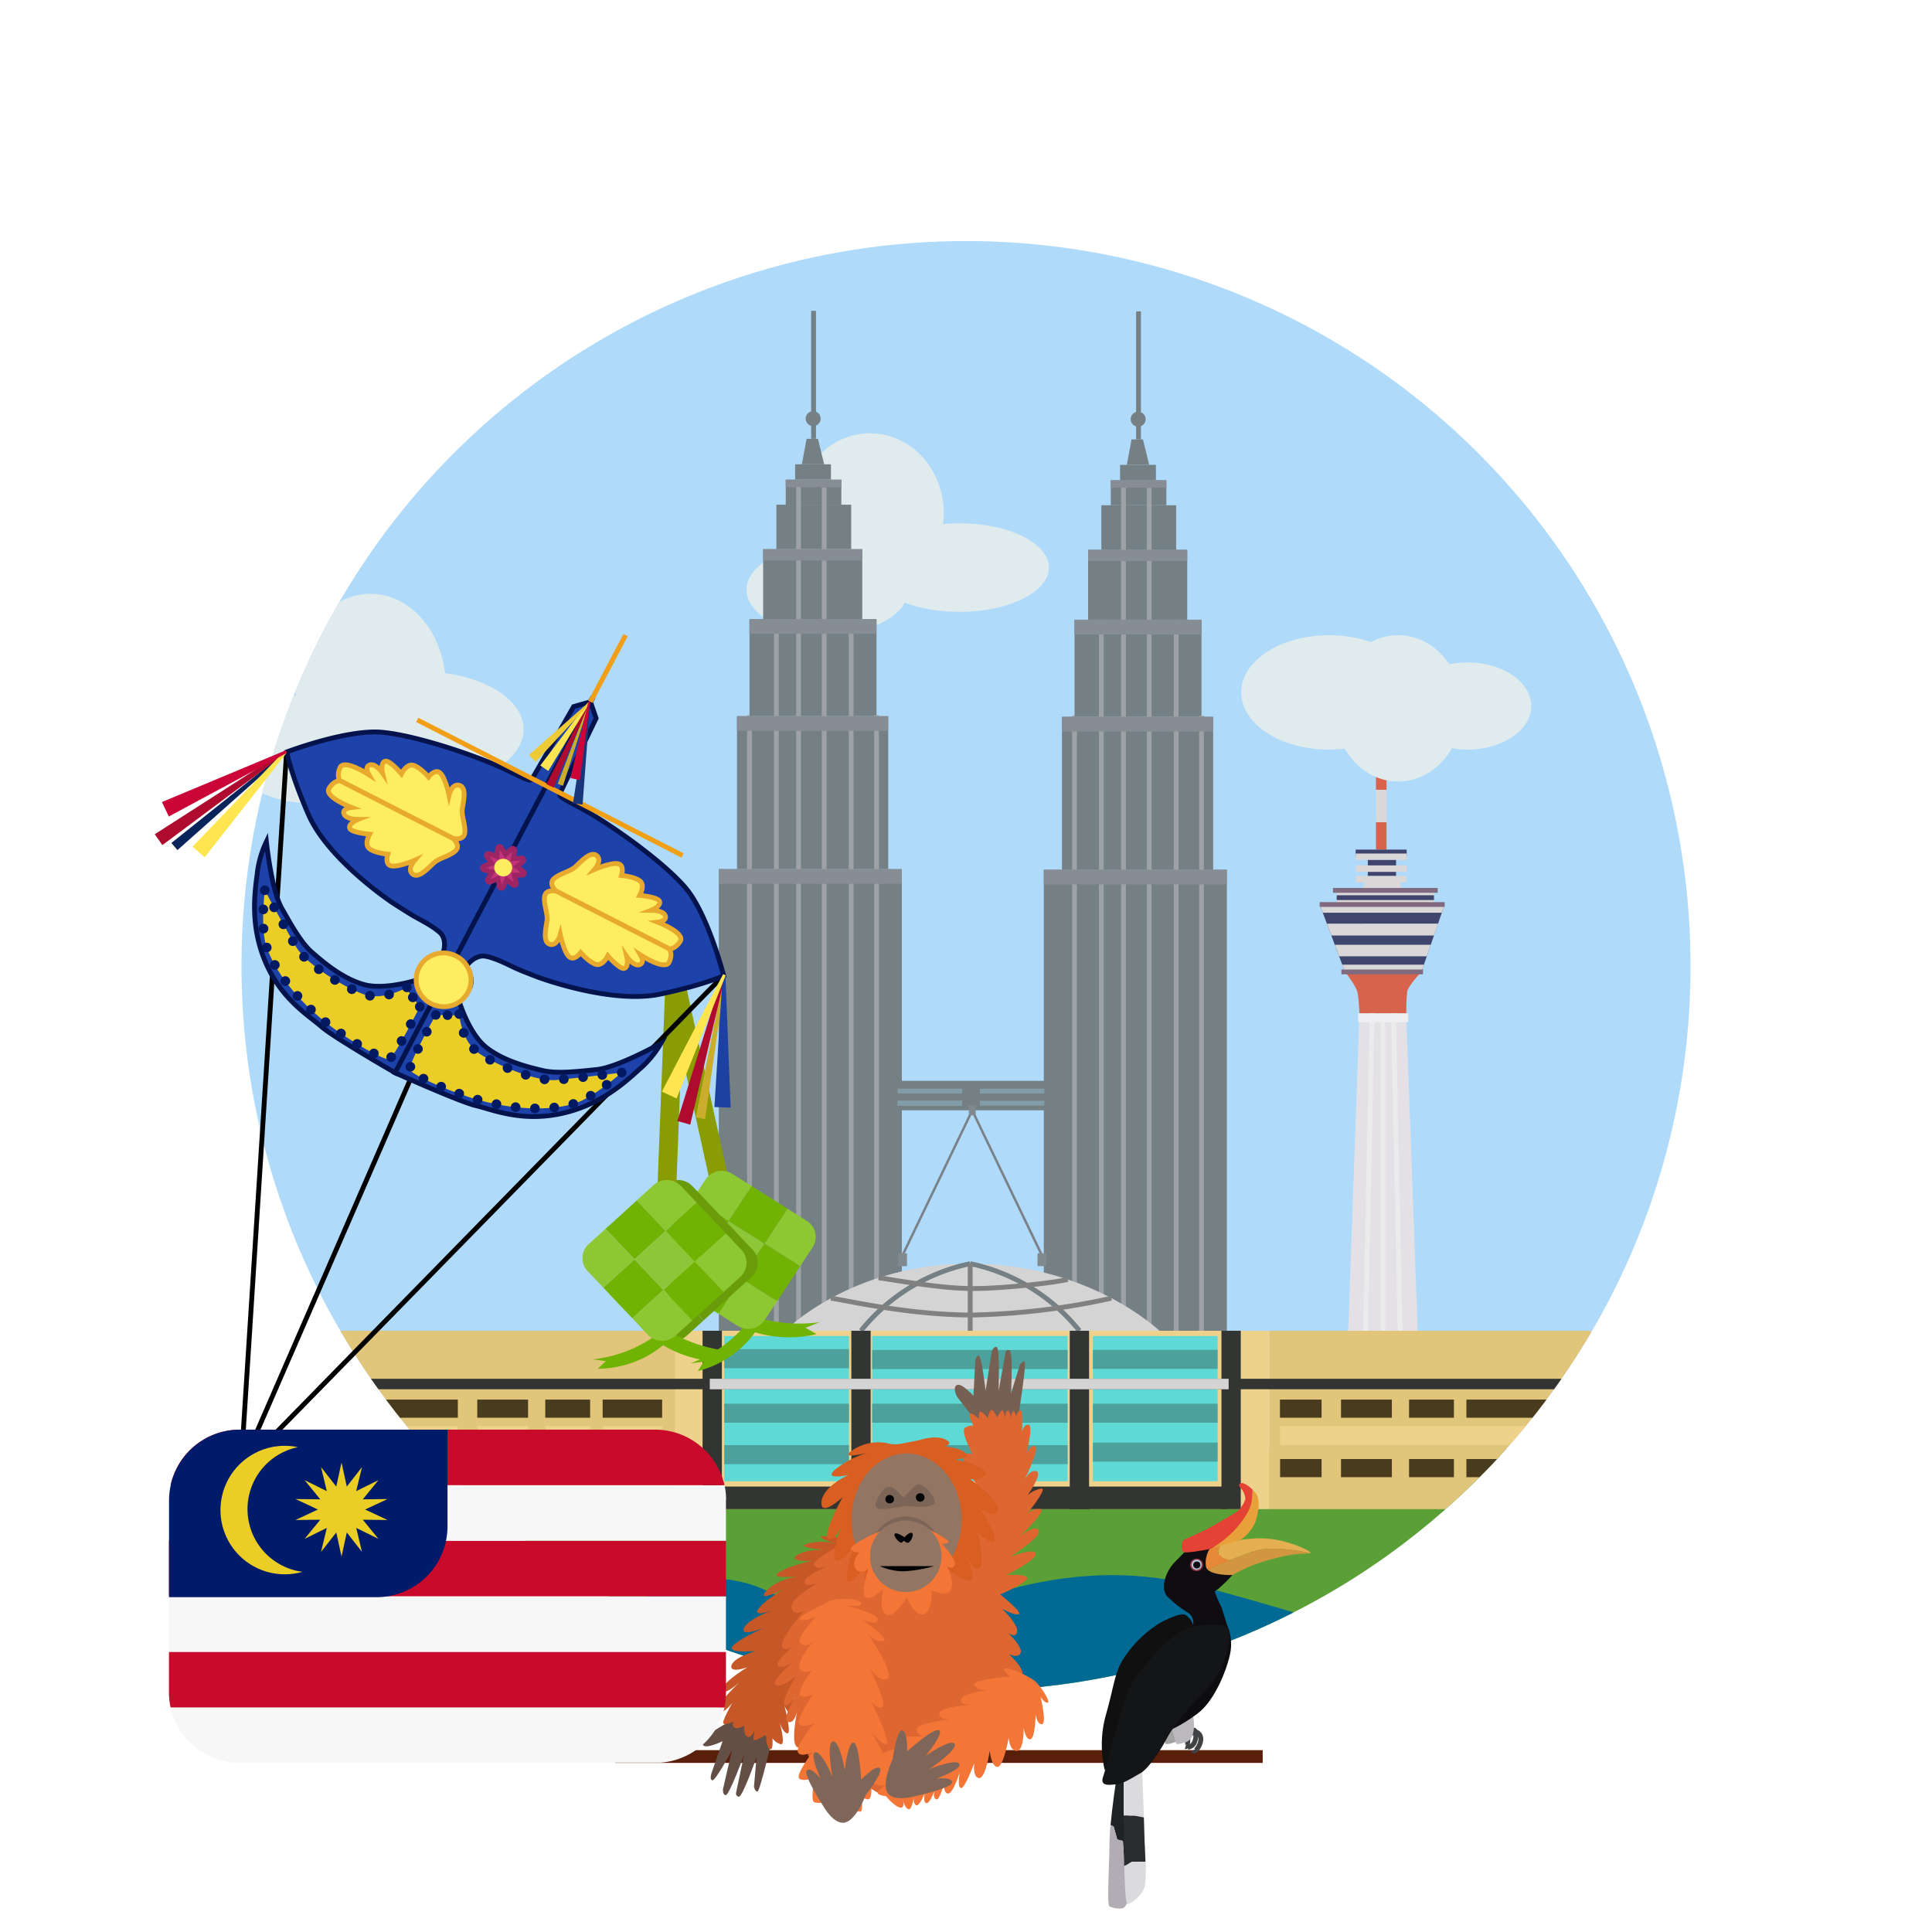 <svg xmlns="http://www.w3.org/2000/svg" xmlns:xlink="http://www.w3.org/1999/xlink" viewBox="0 0 400 400"><defs><style>.cls-1,.cls-10,.cls-11,.cls-13,.cls-17,.cls-18,.cls-20,.cls-21,.cls-26,.cls-27,.cls-38,.cls-43,.cls-53,.cls-54,.cls-55,.cls-56,.cls-57,.cls-58,.cls-59,.cls-62,.cls-8{fill:none;}.cls-2{clip-path:url(#clip-path);}.cls-3{fill:#afdafa;}.cls-4{fill:#5ba037;}.cls-5{fill:#d8634c;}.cls-6{fill:#d9d7d8;}.cls-7{fill:#de7866;}.cls-8{stroke:#de7866;}.cls-10,.cls-11,.cls-13,.cls-17,.cls-18,.cls-20,.cls-21,.cls-26,.cls-27,.cls-38,.cls-41,.cls-42,.cls-43,.cls-44,.cls-53,.cls-54,.cls-55,.cls-56,.cls-57,.cls-58,.cls-59,.cls-62,.cls-8{stroke-miterlimit:10;}.cls-9{fill:#40456d;}.cls-10{stroke:#40456d;}.cls-11{stroke:#806a80;}.cls-12{fill:#e3e1e6;}.cls-13{stroke:#ebebeb;}.cls-14{fill:#efeef0;}.cls-15{fill:#e0ebee;}.cls-16{fill:#748084;}.cls-17{stroke:#9ca2a5;}.cls-18{stroke:#748084;}.cls-19{fill:#868d95;}.cls-20{stroke:#7a8288;stroke-width:0.5px;}.cls-21{stroke:#829da7;}.cls-22{fill:#80898d;}.cls-23{fill:#e1c57a;}.cls-24{fill:#eed28b;}.cls-25{fill:#d4d4d4;}.cls-26{stroke:gray;}.cls-27{stroke:#333532;stroke-width:4px;}.cls-28{fill:#333532;}.cls-29{fill:#5fd9d6;}.cls-30{fill:#4ca19c;}.cls-31{fill:#493c1e;}.cls-32{fill:#006994;}.cls-33{fill:#70b302;}.cls-34{fill:#8a9c04;}.cls-35{fill:#8dc732;}.cls-36{fill:#8dc637;}.cls-37{fill:#699b0a;}.cls-38{stroke:#000;}.cls-39{fill:#cbad2e;}.cls-40{fill:#af0b2f;}.cls-41{fill:#1d42a9;stroke:#04134c;}.cls-42{fill:#c33379;stroke:#9d2564;}.cls-43{stroke:#f09f17;}.cls-44,.cls-45{fill:#ffed60;}.cls-44{stroke:#e7a92e;}.cls-46{fill:#1d41a2;}.cls-47{fill:#ffe550;}.cls-48{fill:#09235b;}.cls-49{fill:#cc0539;}.cls-50{fill:#eeca37;}.cls-51{fill:#18377a;}.cls-52{fill:#ebce25;}.cls-53,.cls-54,.cls-55,.cls-56,.cls-57,.cls-58,.cls-59{stroke:#021a63;stroke-linecap:round;stroke-width:2px;}.cls-54{stroke-dasharray:0 2.45;}.cls-55{stroke-dasharray:0 4.01;}.cls-56{stroke-dasharray:0 4.01;}.cls-57{stroke-dasharray:0 2.42;}.cls-58{stroke-dasharray:0 4;}.cls-59{stroke-dasharray:0 3.98;}.cls-60{fill:#591f0b;}.cls-61{fill:#a3a3a4;}.cls-62{stroke:#414243;}.cls-63{fill:#1f2324;}.cls-64{fill:#b2acb5;}.cls-65{fill:#dbdadc;}.cls-66{fill:#282c2d;}.cls-67{fill:#bcb9be;}.cls-68{fill:#0f0d11;}.cls-69{fill:#e78738;}.cls-70{fill:#e4ae51;}.cls-71{fill:#d29640;}.cls-72{fill:#e7a03a;}.cls-73{fill:#e54236;}.cls-74{fill:#0d0c0f;}.cls-75{fill:#101011;}.cls-76{fill:#141516;}.cls-77{fill:#953648;}.cls-78{fill:#b7c5dd;}.cls-79{fill:#634f45;}.cls-80{fill:#c65726;}.cls-81{fill:#dd6631;}.cls-82{fill:#775f51;}.cls-83{fill:#d85e21;}.cls-84{fill:#927563;}.cls-85{fill:#7c6457;}.cls-86{fill:#f47637;}.cls-87{fill:#010203;}.cls-88{fill:#7f6659;}.cls-89{fill:#f7f7f7;}.cls-90{fill:#c90a2b;}.cls-91{fill:#001b69;}</style><clipPath id="clip-path"><path class="cls-1" d="M350,200a149.25,149.25,0,0,1-22,78.25c-2.09,3.4-4.3,6.72-6.65,9.93-.53.73-1.07,1.46-1.61,2.18l-1.64,2.14c-1,1.27-2,2.52-3.05,3.75l-1.43,1.69-1,1.16c-.82.94-1.66,1.86-2.5,2.78s-1.85,2-2.8,2.93l-1.45,1.47c-.74.74-1.49,1.48-2.25,2.2l-.09.08c-.82.78-1.65,1.56-2.49,2.32q-2.41,2.21-4.92,4.3a149.86,149.86,0,0,1-192.2,0l-.87-.74q-2.15-1.81-4.22-3.71l-2.32-2.17c-.57-.54-1.14-1.09-1.7-1.65s-1.4-1.39-2.09-2.1c-1-1-1.88-1.94-2.8-2.93s-1.68-1.84-2.5-2.78l-1-1.16L85,296.25c-1-1.23-2-2.48-3-3.75l-1.64-2.14c-.54-.72-1.08-1.45-1.61-2.18-2.35-3.21-4.56-6.53-6.65-9.93A149.25,149.25,0,0,1,50,200a151,151,0,0,1,2.53-27.58,148,148,0,0,1,6.63-24.13A150,150,0,0,1,350,200Z"/></clipPath></defs><g id="Layer_1" data-name="Layer 1"><g id="Malaysia"><g class="cls-2"><rect class="cls-3" x="31.59" y="39.96" width="330.63" height="272.88"/><rect class="cls-4" x="72.52" y="299.91" width="247.2" height="62.53"/><path class="cls-5" d="M278.46,201.22s2.36,2.88,2.63,4.41.37,4.24.37,4.24h9.71a38.43,38.43,0,0,1,.18-4.66c.48-1.44,2.94-4,2.94-4Z"/><rect class="cls-5" x="284.88" y="170.23" width="2.19" height="5.67"/><rect class="cls-6" x="284.88" y="163.51" width="2.19" height="6.72"/><rect class="cls-5" x="284.88" y="158.01" width="2.19" height="5.5"/><rect class="cls-6" x="284.88" y="151.67" width="2.19" height="6.33"/><rect class="cls-7" x="284.88" y="145.96" width="2.19" height="5.72"/><rect class="cls-6" x="284.88" y="139.77" width="2.19" height="6.18"/><line class="cls-8" x1="285.97" y1="133.72" x2="285.97" y2="139.77"/><polygon class="cls-9" points="280.67 175.9 291.24 175.9 291.24 177.14 289.04 177.14 289.04 184.34 283.19 184.34 283.19 177.34 280.67 177.34 280.67 175.9"/><rect class="cls-6" x="280.67" y="176.71" width="10.57" height="1.34"/><rect class="cls-6" x="280.68" y="179.17" width="10.57" height="1.34"/><rect class="cls-6" x="280.67" y="181.33" width="10.51" height="1.39"/><polygon class="cls-6" points="282.55 182.72 289.81 182.72 290.35 184.42 281.99 184.42 282.55 182.72"/><rect class="cls-6" x="276.75" y="184.42" width="20.14" height="2.85"/><line class="cls-10" x1="276.75" y1="185.85" x2="296.89" y2="185.85"/><line class="cls-11" x1="275.98" y1="184.34" x2="297.66" y2="184.34"/><polygon class="cls-9" points="273.23 187.27 299.1 187.27 294.29 201.22 278.46 201.22 273.23 187.27"/><polygon class="cls-6" points="299.1 187.27 298.52 188.97 273.87 188.97 273.23 187.27 299.1 187.27"/><polygon class="cls-6" points="274.72 191.23 297.77 191.22 296.89 193.69 275.64 193.69 274.72 191.23"/><polygon class="cls-6" points="276.36 195.6 296.23 195.6 295.41 197.99 277.25 197.99 276.36 195.6"/><polygon class="cls-6" points="277.9 199.72 294.81 199.72 294.29 201.22 278.46 201.22 277.9 199.72"/><line class="cls-11" x1="273.23" y1="187.27" x2="299.1" y2="187.27"/><line class="cls-11" x1="277.72" y1="201.22" x2="294.62" y2="201.22"/><polygon class="cls-12" points="281.42 210.74 277.9 310.81 294.81 310.81 291.16 210.74 281.42 210.74"/><line class="cls-13" x1="284.09" y1="209.79" x2="281.99" y2="310.81"/><line class="cls-13" x1="288.5" y1="209.79" x2="290.6" y2="310.81"/><line class="cls-13" x1="286.29" y1="210.26" x2="286.29" y2="310.81"/><rect class="cls-14" x="281.19" y="209.79" width="10.37" height="1.83"/><ellipse class="cls-15" cx="171.3" cy="122.11" rx="16.75" ry="9.22"/><ellipse class="cls-15" cx="180.1" cy="106.17" rx="15.29" ry="16.46"/><ellipse class="cls-15" cx="198.63" cy="117.51" rx="18.53" ry="9.17"/><rect class="cls-16" x="219.87" y="148.4" width="31.3" height="31.67"/><rect class="cls-16" x="216.11" y="180.06" width="37.9" height="131.98"/><line class="cls-17" x1="222.47" y1="311.83" x2="222.47" y2="148.18"/><rect class="cls-16" x="222.47" y="128.31" width="26.29" height="20.08"/><rect class="cls-16" x="225.28" y="113.83" width="20.52" height="14.48"/><rect class="cls-16" x="228.02" y="104.61" width="15.49" height="9.22"/><rect class="cls-16" x="229.97" y="99.43" width="11.51" height="5.18"/><rect class="cls-16" x="231.9" y="96.25" width="7.42" height="3.18"/><polygon class="cls-16" points="233.3 96.25 234.27 90.98 236.64 90.98 237.93 96.25 233.3 96.25"/><circle class="cls-16" cx="235.64" cy="86.79" r="1.55"/><line class="cls-18" x1="235.72" y1="90.98" x2="235.72" y2="64.47"/><line class="cls-17" x1="248.76" y1="311.83" x2="248.76" y2="148.18"/><line class="cls-17" x1="228.02" y1="311.83" x2="228.02" y2="128.31"/><line class="cls-17" x1="243.51" y1="311.83" x2="243.51" y2="128.31"/><line class="cls-17" x1="232.61" y1="311.83" x2="232.61" y2="100.21"/><line class="cls-17" x1="237.93" y1="311.83" x2="237.93" y2="100.99"/><rect class="cls-19" x="216.11" y="180.06" width="37.9" height="3.04"/><rect class="cls-19" x="219.87" y="148.4" width="31.3" height="3.04"/><rect class="cls-19" x="222.45" y="128.31" width="26.31" height="3.04"/><rect class="cls-19" x="225.28" y="113.83" width="20.52" height="2.34"/><rect class="cls-19" x="229.97" y="99.43" width="11.51" height="1.55"/><line class="cls-20" x1="201.29" y1="229.91" x2="186.86" y2="259.91"/><line class="cls-20" x1="201.29" y1="229.91" x2="215.72" y2="259.91"/><rect class="cls-16" x="152.59" y="148.28" width="31.3" height="31.67"/><rect class="cls-16" x="148.82" y="179.95" width="37.9" height="131.98"/><line class="cls-17" x1="155.18" y1="311.71" x2="155.18" y2="148.06"/><rect class="cls-16" x="155.18" y="128.19" width="26.29" height="20.08"/><rect class="cls-16" x="158" y="113.71" width="20.52" height="14.48"/><rect class="cls-16" x="160.74" y="104.49" width="15.49" height="9.22"/><rect class="cls-16" x="162.68" y="99.32" width="11.51" height="5.18"/><rect class="cls-16" x="164.62" y="96.13" width="7.42" height="3.18"/><polygon class="cls-16" points="166.02 96.13 166.99 90.86 169.35 90.86 170.64 96.13 166.02 96.13"/><circle class="cls-16" cx="168.36" cy="86.67" r="1.55"/><line class="cls-18" x1="168.44" y1="90.86" x2="168.44" y2="64.35"/><line class="cls-17" x1="181.47" y1="311.71" x2="181.47" y2="148.06"/><line class="cls-17" x1="160.74" y1="311.71" x2="160.74" y2="128.19"/><line class="cls-17" x1="176.22" y1="311.71" x2="176.22" y2="128.19"/><line class="cls-17" x1="165.33" y1="311.71" x2="165.33" y2="100.09"/><line class="cls-17" x1="170.64" y1="311.71" x2="170.64" y2="100.87"/><rect class="cls-19" x="148.82" y="179.95" width="37.9" height="3.04"/><rect class="cls-19" x="152.59" y="148.28" width="31.3" height="3.04"/><rect class="cls-19" x="155.16" y="128.19" width="26.31" height="3.04"/><rect class="cls-19" x="158" y="113.71" width="20.52" height="2.34"/><rect class="cls-19" x="162.68" y="99.32" width="11.51" height="1.55"/><rect class="cls-16" x="184.4" y="223.78" width="33.78" height="6.1"/><line class="cls-21" x1="185.85" y1="225.9" x2="199.2" y2="225.9"/><line class="cls-21" x1="185.85" y1="228.4" x2="199.2" y2="228.4"/><line class="cls-21" x1="185.85" y1="228.4" x2="199.2" y2="228.4"/><line class="cls-21" x1="185.85" y1="228.4" x2="199.2" y2="228.4"/><line class="cls-21" x1="202.88" y1="225.9" x2="216.22" y2="225.9"/><line class="cls-21" x1="202.88" y1="228.4" x2="216.22" y2="228.4"/><rect class="cls-22" x="200.59" y="228.89" width="1.41" height="2.03"/><rect class="cls-22" x="214.81" y="259.5" width="1.83" height="2.64"/><rect class="cls-22" x="185.95" y="259.5" width="1.83" height="2.64"/><ellipse class="cls-15" cx="289.48" cy="146.66" rx="13.26" ry="15.15"/><ellipse class="cls-15" cx="275.15" cy="143.35" rx="18.17" ry="11.84"/><ellipse class="cls-15" cx="303.83" cy="146.17" rx="13.2" ry="9.02"/><rect class="cls-23" x="64.02" y="275.52" width="76.01" height="36.93"/><rect class="cls-23" x="262.85" y="275.52" width="66.54" height="36.93"/><rect class="cls-24" x="139.73" y="275.52" width="123.12" height="36.93"/><path class="cls-25" d="M162.53,275.52s13.59-13.89,38.34-13.89,39.18,13.89,39.18,13.89Z"/><path class="cls-18" d="M200.87,261.63a39.28,39.28,0,0,0-22.61,13.89"/><path class="cls-18" d="M200.87,261.63a39.28,39.28,0,0,1,22.61,13.89"/><path class="cls-26" d="M181.89,264.56c2.24.22,12.19,2.22,19.56,2.22,7.05,0,18.06-1.4,19.59-1.89"/><path class="cls-26" d="M172,268.78c2.24.22,15.73,3.48,29.24,3.48a145.72,145.72,0,0,0,28.85-3.48"/><line class="cls-26" x1="200.87" y1="261.63" x2="200.87" y2="275.52"/><line class="cls-27" x1="178.26" y1="275.52" x2="178.26" y2="312.45"/><line class="cls-27" x1="223.48" y1="275.52" x2="223.48" y2="312.45"/><rect class="cls-28" x="147.89" y="307.78" width="106.11" height="4.67"/><line class="cls-27" x1="147.46" y1="275.52" x2="147.46" y2="312.45"/><line class="cls-27" x1="254.89" y1="275.52" x2="254.89" y2="312.45"/><rect class="cls-29" x="149.95" y="276.61" width="25.82" height="30.07"/><rect class="cls-29" x="226.27" y="276.61" width="25.82" height="30.07"/><rect class="cls-29" x="180.58" y="276.61" width="40.46" height="30.07"/><rect class="cls-30" x="149.95" y="290.62" width="25.82" height="3.94"/><rect class="cls-30" x="180.58" y="290.62" width="40.46" height="3.94"/><rect class="cls-30" x="226.27" y="290.62" width="25.82" height="3.94"/><rect class="cls-30" x="149.95" y="299.2" width="25.82" height="3.94"/><rect class="cls-30" x="180.58" y="299.2" width="40.46" height="3.94"/><rect class="cls-30" x="226.27" y="298.68" width="25.82" height="3.94"/><rect class="cls-30" x="149.95" y="279.33" width="25.82" height="3.94"/><rect class="cls-30" x="226.27" y="279.47" width="25.82" height="3.94"/><rect class="cls-30" x="180.58" y="279.5" width="40.46" height="3.94"/><path class="cls-31" d="M137.09,289.77v3.76H78.24v-3.76Z"/><path class="cls-31" d="M326.16,289.77v3.76H265v-3.76Z"/><polyline class="cls-31" points="78.24 302.08 137.09 302.08 137.09 305.83 78.24 305.83 78.24 302.08"/><polygon class="cls-31" points="326.16 302.08 265.03 302.08 265.03 305.83 320.81 305.83 326.16 305.75 326.16 302.08"/><polyline class="cls-24" points="78.24 295.21 137.09 295.21 137.09 299.15 78.24 299.15 78.24 295.21"/><path class="cls-23" d="M303.6,288.1v17.73h-.09c-.82.78-1.65,1.56-2.49,2.32v-20Z"/><rect class="cls-23" x="288.17" y="288.1" width="3.56" height="21.35"/><rect class="cls-23" x="273.62" y="287.72" width="4.02" height="21.95"/><polyline class="cls-24" points="326.16 295.21 265.03 295.21 265.03 299.15 326.16 299.15 326.16 295.21"/><rect class="cls-23" x="122.18" y="287.64" width="2.59" height="22.48"/><rect class="cls-23" x="109.33" y="287.64" width="3.56" height="21.35"/><path class="cls-23" d="M98.81,287.9V308c-1-.05-1.63.8-2.39.06-.58-.53-1.07.5-1.63-.06V287.9Z"/><path class="cls-28" d="M329.39,285.46v2.17H73.49v-2.17Z"/><rect class="cls-25" x="146.95" y="285.46" width="107.43" height="2.18"/><path class="cls-32" d="M124.77,348.9s2.34-21.71,19.54-22.14,15.46,7.09,33.95,8.59,16.35-2.58,31.29-6.45,27.15-3.43,39.21-.42S284.89,339,284.89,339l1.49,15.26L120,355.77Z"/><ellipse class="cls-15" cx="64.35" cy="155.05" rx="17.41" ry="11.25"/><ellipse class="cls-15" cx="76.71" cy="142.02" rx="15.58" ry="19.08"/><ellipse class="cls-15" cx="87.45" cy="151" rx="20.96" ry="11.93"/></g></g></g><g id="Layer_2" data-name="Layer 2"><g id="NEW_MY" data-name="NEW MY"><path class="cls-33" d="M157.3,274.35a20.15,20.15,0,0,1-3.66,4.53,21.35,21.35,0,0,1-9.17,5l1.21-1.93-2.74.31a26.94,26.94,0,0,0,6.68-3.56,26.5,26.5,0,0,0,5.52-5.4Z"/><path class="cls-33" d="M151,273.42a24.11,24.11,0,0,0,6.17,2.65,24.37,24.37,0,0,0,11.9.14l-2.29-1.31,2.91-1.15a31,31,0,0,1-17.14-2.58Z"/><polygon class="cls-34" points="141.97 203.87 138.17 204.67 146.95 244.52 150.75 243.71 141.97 203.87"/><path class="cls-35" d="M168.25,258.24l-2.58,3.92-7.4-4.68,4.77-7.24,4,2.52A3.93,3.93,0,0,1,168.25,258.24Z"/><path class="cls-35" d="M155.64,245.57l-4.77,7.24-7.39-4.67,2.58-3.92a4.09,4.09,0,0,1,5.58-1.18Z"/><polygon class="cls-33" points="150.87 252.81 146.1 260.06 138.71 255.38 143.48 248.14 150.87 252.81"/><polygon class="cls-33" points="165.67 262.16 160.9 269.4 153.5 264.73 158.27 257.48 165.67 262.16"/><path class="cls-35" d="M160.9,269.4l-2.58,3.92a4.09,4.09,0,0,1-5.59,1.18l-4-2.52,4.77-7.25Z"/><polygon class="cls-33" points="153.5 264.73 148.73 271.98 141.34 267.3 146.1 260.06 153.5 264.73"/><path class="cls-35" d="M146.1,260.06l-4.77,7.24-4-2.52a3.91,3.91,0,0,1-1.2-5.47l2.58-3.92Z"/><polygon class="cls-33" points="163.04 250.24 158.27 257.48 150.87 252.81 155.64 245.56 163.04 250.24"/><polygon class="cls-36" points="158.27 257.48 153.5 264.73 146.1 260.06 150.87 252.81 158.27 257.48"/><path class="cls-37" d="M155.62,264.34l-3.49,3.17-6-6.32,6.45-5.86,3.24,3.42A3.91,3.91,0,0,1,155.62,264.34Z"/><path class="cls-37" d="M146.62,249l-6.46,5.86-6-6.32,3.49-3.18a4.11,4.11,0,0,1,5.71.22Z"/><polygon class="cls-37" points="152.13 267.51 145.67 273.38 139.69 267.05 146.15 261.19 152.13 267.51"/><path class="cls-37" d="M145.67,273.38l-3.49,3.17a4.1,4.1,0,0,1-5.71-.22l-3.23-3.42,6.45-5.86Z"/><polygon class="cls-37" points="152.6 255.33 146.15 261.19 140.16 254.87 146.62 249.01 152.6 255.33"/><path class="cls-33" d="M138.6,277.3a20.58,20.58,0,0,1-4.69,3.5,21.64,21.64,0,0,1-10.15,2.58l1.67-1.58-2.73-.36a27.66,27.66,0,0,0,7.37-1.83,27.26,27.26,0,0,0,6.71-3.88Z"/><path class="cls-33" d="M132.72,274.87a23.66,23.66,0,0,0,5.3,4.06,24.22,24.22,0,0,0,11.5,3l-1.89-1.83,3.11-.4a31,31,0,0,1-8.36-2.15,30.57,30.57,0,0,1-7.59-4.52Z"/><polygon class="cls-34" points="141.58 205.29 137.69 205.15 136.12 245.88 140.01 246.03 141.58 205.29"/><path class="cls-35" d="M153.28,264.35l-3.49,3.17-6-6.32,6.46-5.87,3.23,3.42A3.91,3.91,0,0,1,153.28,264.35Z"/><path class="cls-35" d="M144.27,249l-6.45,5.86-6-6.32,3.49-3.17a4.11,4.11,0,0,1,5.71.21Z"/><polygon class="cls-33" points="137.82 254.87 131.37 260.73 125.38 254.41 131.84 248.55 137.82 254.87"/><polygon class="cls-33" points="149.79 267.52 143.33 273.38 137.35 267.06 143.8 261.2 149.79 267.52"/><path class="cls-35" d="M143.33,273.38l-3.49,3.17a4.1,4.1,0,0,1-5.71-.21l-3.23-3.42,6.45-5.86Z"/><polygon class="cls-33" points="137.35 267.06 130.9 272.92 124.91 266.6 131.37 260.73 137.35 267.06"/><path class="cls-35" d="M131.37,260.73l-6.46,5.87-3.23-3.42a3.9,3.9,0,0,1,.21-5.6l3.49-3.17Z"/><polygon class="cls-33" points="150.26 255.33 143.8 261.2 137.82 254.87 144.27 249.01 150.26 255.33"/><polygon class="cls-36" points="143.8 261.2 137.35 267.06 131.37 260.73 137.82 254.87 143.8 261.2"/><line class="cls-38" x1="103.33" y1="181.24" x2="49.88" y2="304.06"/><line class="cls-38" x1="149.89" y1="201.86" x2="49.88" y2="304.06"/><line class="cls-38" x1="59.33" y1="155.74" x2="49.88" y2="304.06"/><polygon class="cls-39" points="149.89 201.87 144.05 231.34 145.98 231.69 150.23 201.93 149.89 201.87"/><polygon class="cls-40" points="149.68 201.75 140.24 232.09 142.91 232.85 150.15 201.88 149.68 201.75"/><path class="cls-41" d="M91.68,197.47a3.13,3.13,0,0,0-.43,0c-.9.13-3,.58-3.76,2.11a9,9,0,0,0-.65,1.53,4.94,4.94,0,0,0-.3,1.72s-6.77,2.24-11.22,1-8.47-4.7-10.69-6.63-4.18-5.41-6.31-9.18-3.17-13.75-3.17-13.75a20.58,20.58,0,0,0-1.92,6.84c-.64,4.6-1.34,11.34,2,18.68s8.84,10.59,11.36,12.8,15.24,9.53,15.24,9.53l40.46-76.83-3.52,1s-8.06,14.1-8.54,14.83-.43.66-5.79-1.91-18.25-7-25.48-7.61-19.58,4.08-19.58,4.08.66,4.1,4.37,12.71C67.83,178.06,81.41,187,81.41,187s2.36,1.52,3.7,2.34S89.18,191.43,91,193,91.68,197.47,91.68,197.47Z"/><path class="cls-41" d="M96.57,200a3.33,3.33,0,0,1,.21.37c.41.79,1.23,2.71.42,4.24a9.65,9.65,0,0,1-.9,1.41,5.05,5.05,0,0,1-1.25,1.23s2,6.74,5.64,9.61,8.77,4.1,11.66,4.78,6.9.25,11.25-.21S136.84,216,136.84,216a20.79,20.79,0,0,1-4.57,5.48c-3.46,3.17-8.64,7.62-16.63,9.19s-13.88-1-17.16-1.77-16.7-6.79-16.7-6.79l40.46-76.83,1.18,3.43s-7.06,14.61-7.39,15.42-.3.73,4.91,3.56,16.35,10.64,21,16.13S149.83,202,149.83,202s-3.77,1.83-13.06,3.81c-10.36,2.2-25.61-3.58-25.61-3.58s-2.62-1-4.07-1.63S103,198.5,100.66,198,96.57,200,96.57,200Z"/><path class="cls-42" d="M106.57,176.11l-.28,1.66,1.71-.13a.41.41,0,0,1,.31.71l-1.3,1.09,1.4,1a.41.41,0,0,1-.23.74h-1.72l.44,1.62a.41.41,0,0,1-.66.42l-1.33-1.08-.72,1.52a.41.41,0,0,1-.78-.1l-.32-1.66-1.56.7A.41.41,0,0,1,101,182l.84-1.46-1.66-.45a.4.4,0,0,1,0-.77l1.6-.58-1-1.39a.41.41,0,0,1,.48-.61l1.62.57.15-1.67a.41.41,0,0,1,.76-.17l.88,1.45,1.22-1.18A.41.41,0,0,1,106.57,176.11Z"/><line class="cls-43" x1="129.52" y1="131.49" x2="122.24" y2="145.32"/><line class="cls-43" x1="141.32" y1="177.12" x2="86.39" y2="149.05"/><path class="cls-44" d="M115.12,184.48s-1.65-1.47-.42-2.57,3.34-1.45,4.44-2.46,3.1-3.3,4.37-2.34-.39,2.88-.39,2.88,3.34-1.45,4.81-1.17.74,2.43.74,2.43,2.84.26,3.88,1.19-.1,2.94-.1,2.94,4,.33,4.14,1.33-1.72,1.73-1.72,1.73,2.44,0,2.87,1.14-1.52,1.35-1.52,1.35,5.69,2.2,4.62,3.94-2.29,1.59-2.29,1.59Z"/><path class="cls-44" d="M115.12,184.48s-2.17-.47-2.38,1.15.72,3.52.51,5-.94,4.4.58,4.87,2.17-2,2.17-2,.72,3.52,1.8,4.55,2.43-.81,2.43-.81,1.86,2.13,3.23,2.44,2.39-1.77,2.39-1.77,2.58,3,3.48,2.56.45-2.38.45-2.38,1.38,2,2.6,1.65.25-2,.25-2,5.1,3.32,5.92,1.45,0-2.75,0-2.75Z"/><path class="cls-44" d="M93.85,173.62s2.16.47,2.37-1.15-.72-3.52-.51-5,1-4.4-.58-4.87-2.17,2-2.17,2-.72-3.52-1.8-4.54-2.43.8-2.43.8-1.86-2.13-3.23-2.44-2.39,1.78-2.39,1.78-2.58-3.06-3.48-2.57-.45,2.38-.45,2.38-1.38-2-2.6-1.65-.24,2-.24,2-5.11-3.32-5.93-1.45,0,2.75,0,2.75Z"/><path class="cls-44" d="M93.85,173.62s1.64,1.47.41,2.57-3.34,1.45-4.44,2.46-3.1,3.3-4.37,2.34.39-2.88.39-2.88-3.34,1.45-4.81,1.17-.74-2.42-.74-2.42-2.84-.27-3.88-1.2.1-2.94.1-2.94-4-.33-4.14-1.33,1.72-1.73,1.72-1.73-2.43,0-2.87-1.14,1.52-1.35,1.52-1.35-5.69-2.2-4.62-3.94,2.29-1.59,2.29-1.59Z"/><ellipse class="cls-45" cx="104.18" cy="179.63" rx="1.82" ry="1.86" transform="translate(-89.44 254.66) rotate(-81.07)"/><ellipse class="cls-44" cx="91.84" cy="202.85" rx="5.56" ry="5.68" transform="translate(-122.81 262.1) rotate(-81.07)"/><polygon class="cls-46" points="149.61 201.89 147.91 229.2 151.27 229.33 150.2 201.91 149.61 201.89"/><polygon class="cls-47" points="149.72 201.68 137.04 226 140.08 227.43 150.25 201.94 149.72 201.68"/><polygon class="cls-48" points="59.17 155.6 35.48 174.53 36.74 176 59.4 155.86 59.17 155.6"/><polygon class="cls-40" points="59.08 155.38 32.04 172.72 33.62 174.97 59.36 155.78 59.08 155.38"/><polygon class="cls-47" points="58.94 155.44 39.85 175.3 42.37 177.5 59.38 155.82 58.94 155.44"/><polygon class="cls-49" points="59.15 155.35 33.53 166.05 34.95 169.05 59.41 155.88 59.15 155.35"/><polygon class="cls-39" points="121.84 145.54 115.46 162.3 116.56 162.69 122.03 145.61 121.84 145.54"/><polygon class="cls-40" points="121.72 145.45 113.14 162.37 114.64 163.07 121.99 145.58 121.72 145.45"/><polygon class="cls-47" points="121.75 145.42 111.86 158.49 113.51 159.62 122.04 145.62 121.75 145.42"/><polygon class="cls-50" points="121.86 145.42 109.52 156.31 110.91 157.73 122.1 145.67 121.86 145.42"/><polygon class="cls-51" points="121.84 145.54 118.63 166.32 120.62 166.58 122.19 145.59 121.84 145.54"/><polygon class="cls-49" points="121.83 145.22 118.1 161.1 120.07 161.5 122.18 145.29 121.83 145.22"/><path class="cls-52" d="M90.22,210.12l2.92.06a3.92,3.92,0,0,0,1.94-.23s.39,5.61,4,8.07,12,6,16.14,5.58c7.94-.79,13.49-1.54,13.49-1.54s-6.13,5.47-10.12,6.53c-6.55,1.74-14.06.67-19.63-.89s-13.73-5.14-14.09-6.24S90.22,210.12,90.22,210.12Z"/><line class="cls-53" x1="90.22" y1="210.12" x2="90.22" y2="210.12"/><path class="cls-54" d="M92.66,210.17h1.23"/><line class="cls-53" x1="95.08" y1="209.95" x2="95.08" y2="209.95"/><path class="cls-55" d="M96,213.84A8.8,8.8,0,0,0,99.09,218c3.61,2.46,12,6,16.14,5.58,5.1-.51,9.21-1,11.5-1.28"/><line class="cls-53" x1="128.72" y1="222.06" x2="128.72" y2="222.06"/><path class="cls-56" d="M125.61,224.59c-2.1,1.58-4.86,3.43-7,4-6.55,1.74-14.06.67-19.63-.89s-13.73-5.14-14.09-6.24c-.26-.82,2.77-6.61,4.38-9.58"/><path class="cls-52" d="M86.91,208.43s-.84-1.14-1.73-2.31a4,4,0,0,1-.93-1.7s-4.88,2.91-9,1.42-11.92-6.26-13.93-9.78c-3.92-6.85-6.49-11.75-6.49-11.75s-1,8.08.41,11.9c2.33,6.29,7.54,11.71,12,15.3s12.18,8.09,13.3,7.75S86.91,208.43,86.91,208.43Z"/><line class="cls-53" x1="86.91" y1="208.43" x2="86.91" y2="208.43"/><path class="cls-57" d="M85.47,206.49l-.29-.37c-.17-.23-.31-.43-.43-.61"/><line class="cls-53" x1="84.25" y1="204.42" x2="84.25" y2="204.42"/><path class="cls-58" d="M80.55,205.9a9.13,9.13,0,0,1-5.3-.06c-4.13-1.5-11.92-6.26-13.93-9.78-2.51-4.39-4.47-8-5.55-10"/><line class="cls-53" x1="54.83" y1="184.31" x2="54.83" y2="184.31"/><path class="cls-59" d="M54.52,188.28c-.11,2.6,0,5.88.72,7.93,2.33,6.29,7.54,11.71,12,15.3s12.18,8.09,13.3,7.75c.83-.26,3.89-6,5.43-9"/><rect class="cls-60" x="127.32" y="362.35" width="134.11" height="2.64"/><path class="cls-61" d="M244.78,355.08s1,4.73-1.4,5.58-2.13.18-2.13.18L240,356.62Z"/><path class="cls-62" d="M243.88,359.57s.91-1.55,1.56-1.23.68,3.47,0,3.29"/><path class="cls-62" d="M245.94,358.58s1-.47,1.3-.37.54,1.13.16,2.23a1.69,1.69,0,0,1-1.46,1.3"/><path class="cls-62" d="M246.69,359.12s.5-.82,1.18-.43,1,1.23.54,2.4-1.2,1.71-1.41,1.28"/><path class="cls-63" d="M233.71,366.54v21.17l-.86-1.35-.37-5.2-1.17-.29-.74-2.68-.64-.34c.38-4.12,1.1-8.91,1.1-8.91Z"/><path class="cls-64" d="M233.71,387.71v5.21s-.44,1.83-1.22,2.16a4.64,4.64,0,0,1-2.79-.4c-.58-.23,0-8.88,0-12.87,0-1.06.09-2.47.23-4l.64.34.74,2.68,1.17.29.37,5.2Z"/><path class="cls-65" d="M236.83,376.28l-1.91-.35h-2.28c0-5.05,0-9.17,0-9.17l3.84-.57Z"/><path class="cls-66" d="M237.16,385.45h-2.75l-1.66.89c-.07-3.26-.1-7-.11-10.41h2.28l1.91.35.15,5.12S237.1,383.32,237.16,385.45Z"/><path class="cls-65" d="M237,390.68a6.55,6.55,0,0,1-3.55,3.59c-.37.1-.57-3.4-.68-7.93l1.66-.89h2.75A27.19,27.19,0,0,1,237,390.68Z"/><path class="cls-67" d="M247,355.08s1,4.73-1.41,5.58-2.13.18-2.13.18l-1.24-4.22Z"/><path class="cls-68" d="M255.17,326.09a36.43,36.43,0,0,1-2.95,2.88c-2.86,2.16-7.05,4.11-10.21,1.84-1.95-1.39-.88-5.22,1.16-7.33l2.05-2.12,5.84-2Z"/><path class="cls-69" d="M254.7,323c-1.71.71-3.39,1.45-4.65,2a1.27,1.27,0,0,1-.39-.81,5.47,5.47,0,0,1,.73-3.43,15.81,15.81,0,0,1,2.32-1c-.4.9-.66,1.73-.4,2A4.27,4.27,0,0,0,254.7,323Z"/><path class="cls-70" d="M271.32,321.56s-7.24-1.66-11.35-.51A55.3,55.3,0,0,0,254.7,323h0a4.27,4.27,0,0,1-2.39-1.15c-.26-.31,0-1.14.4-2a24.72,24.72,0,0,1,5.48-1.19,20.55,20.55,0,0,1,9.37,1C269.2,320.14,271.61,321.32,271.32,321.56Z"/><path class="cls-71" d="M271.32,321.56c-.3.24-2.58-.28-8.05,1.27a32.09,32.09,0,0,0-8.1,3.26s-3.84.15-5.12-1.11a88.89,88.89,0,0,1,9.92-3.93C264.08,319.9,271.32,321.56,271.32,321.56Z"/><path class="cls-72" d="M259.87,315.2a8.74,8.74,0,0,1-2.91,3.54l-6.14,1.86a20.29,20.29,0,0,0,4.93-4.77c1.13-1.88,3.38-4.25,3.51-6.08,0-.53.05-1,.05-1.36a6,6,0,0,1,.77.9C261,310.7,260.54,313.22,259.87,315.2Z"/><path class="cls-73" d="M259.31,308.39c0,.38,0,.83-.05,1.36-.13,1.83-.42,3.12-3,6.32a21.51,21.51,0,0,1-5.48,4.53l-.43.14s-4.45.86-5.17.62-.51-1.24-.45-1.84a.92.92,0,0,1,.54-.78s3.5-1.59,4.49-2.08,3.52-2,5.49-3.15a5.29,5.29,0,0,0,2.5-2.9c.23-.43-.1-1.39-.47-2s-1.07-1-.57-1.43S258.34,307.46,259.31,308.39Z"/><path class="cls-68" d="M254.06,336.47l-7.06.07a2.46,2.46,0,0,0-1.27-2.79,19.64,19.64,0,0,1-4.29-3.53l10.05-.72a24,24,0,0,0,1.43,3.31l1.14,3.66"/><path class="cls-74" d="M254.06,336.47a9.8,9.8,0,0,1,.54,6.31c-.85,3.65-3.33,9.41-6.47,11.84s-7.38,4.74-9.8,4.48-8.83-.44-8.17-4.67.33-8.9,3.27-12,3.66-4.1,7-5.25S254.06,336.47,254.06,336.47Z"/><path class="cls-75" d="M240,336.1s4.24-2.4,5.45-1.75a3.78,3.78,0,0,1,1.59,2.19l-18.3,30a23,23,0,0,1,.31-11.8c1.87-6.69,1.63-8.74,4.42-12.58A24.49,24.49,0,0,1,240,336.1Z"/><path class="cls-76" d="M237.85,343.89s3.93-4.56,6.23-5.8a12,12,0,0,1,6.65-1.69c2.6.05,3.64,0,3.88,1.71s-1.34,8.15-4.18,10.94-7.44,8.18-8.71,10.61-3.87,6.46-5.51,7.4-3.81,2.32-5.08,2.37-3.51.6-2.72-1.65,4.05-15.89,5.81-18.91A28.61,28.61,0,0,1,237.85,343.89Z"/><ellipse class="cls-77" cx="247.74" cy="323.99" rx="1.34" ry="1.31"/><circle class="cls-78" cx="247.75" cy="323.96" r="1.05"/><ellipse class="cls-68" cx="247.79" cy="324.01" rx="0.74" ry="0.73"/><path class="cls-79" d="M151.38,356.18l-4.79,2.88s-1.64,1.23-1.07,2.2,4.08-.76,4.08-.76l-2.32,6.7s-.42,1.2.2,1.4,4.06-6.23,4.06-6.23l-1.84,8s-.18,1.17.54,1.3,3.83-8.42,3.83-8.42L152.43,371s-.27.8.51,1,3.7-8.25,3.7-8.25l-.54,6.18s.2,1,.72,1,3.09-11.12,3.09-11.12Z"/><path class="cls-80" d="M165.46,348s2.35,6,.44,4.44a5.13,5.13,0,0,1-2.06-3.06s1.76,5.75.46,5.67-1.91-2-1.91-2,1.6,6.05.61,5.82-1.6-2.31-1.6-2.31,1.37,4.85.23,4.55a3,3,0,0,1-1.72-1.26s.27,2.46-.49,2.31-.84-3-.84-3-2.67,1.8-2.59.82.23-1.94.23-1.94-.46,1.79-1.38,1.57-.76-2.32-.76-2.32-1.52.9-2.13.3a.8.8,0,0,1,.07-1.19s-2.21,1-2.29.3,1.91-4.19,1.91-4.19-2.13,2.84-2.9,1.65,4.88-6.35,4.88-6.35-3.66,3.51-4,2.09,5.11-4.71,5.11-4.71-3.74,1.35-3.28-.37,5-3,5-3-6.41.6-4.66-1.12,6.56-3.74,6.56-3.74-5.11,2.1-4.34.15,6.17-3.81,6.17-3.81-4.5,1.72-3.2-.15,5.49-4.25,5.49-4.25-6,3.06-3.89.59,6.48-3.13,6.48-3.13-6.1.67-3.73-.83,6.86-2.39,6.86-2.39-5.26.3-3.2-1.12,5.94-1.12,5.94-1.12-6.78-.52-3.58-1.34a10.35,10.35,0,0,1,5.64.07s-4.34-1.42-2.67-1.57a23.82,23.82,0,0,1,5,.53l4,2.91L165.46,348"/><path class="cls-81" d="M175.35,319.22s-7.4,3.68-6.86,4.84,3.21.1,3.21.1-4.93,1.89-5.14,3.26,2.57.42,2.57.42-5.68,3.15-5.25,5,2.46.74,2.46.74-5.25,6.19-4.39,7.45,3-.94,3-.94-4.93,4.09-3.76,4.83,3.44-1.26,3.44-1.26-5.15,4.31-4.08,5.15,4.12-1.66,4.12-1.66l16.9-21.77Z"/><path class="cls-82" d="M201.58,293.65l-3.38-4.41s-1.06-1.74-.16-2.44,3.5,2.19,3.5,2.19l.37-7.07s.06-1.26.71-1.23,1.43,7.26,1.43,7.26l1.29-8.08s.27-1.14,1-1,.39,9.21.39,9.21l1.42-7.86s0-.84.83-.69.33,9,.33,9l1.83-5.93s.54-.82,1-.69-1.31,11.46-1.31,11.46Z"/><path class="cls-81" d="M210.11,347.12a4.45,4.45,0,0,1-.75-.46s3,2.87,2.72,3.62-2.79,0-2.79,0l1.82,1.44-1.19,3.07-25,15.38s-1.26,1.5-1.95,1.5-3.77-2.12-3.77-2.12l-10-7.72s.21,2.6-1.12,2.39-1.39-5.12-1.39-5.12.07,3.14-1.54,2.66-.07-7.65-.07-7.65-.56,2.94-1.95,2.39,1.67-5.4,1.67-5.4-1.67,2.67-2.37,1.85,2.25-5.76,2.25-5.76l7-22,30.62-17.7s-3.49-4.92-2.79-6a1.35,1.35,0,0,1,1.88-.34s-2.72-5-1.53-5.6,1.67-.35,1.67-.35-1.12-2.46-.7-2.59,1.89,1.16,1.89,1.16-.28-1.91.48-1.44a5.21,5.21,0,0,1,1.33,1.3s.28-1.71.77-1.71,1.11,1.51,1.11,1.51.84-1.44,1.12-1.44.56,1.51.56,1.51.14-1.44.55-1.44.7,1.5.7,1.5.07-1.43.49-1.36.49,1.16.49,1.16.49-1.44,1-1.37.27,4.44.27,4.44.42-1.7,1.4-1.43-.49,6-.49,6,1.12-2.18,1.88-1.5-2.23,6.83-2.23,6.83,1.12-2.18,2.44-1.71-1.81,4.92-1.81,4.92a5.75,5.75,0,0,1,2.86-1.36c1.39-.07-3.35,5.67-3.35,5.67a3.37,3.37,0,0,1,2.93-1.44c2,.07-4.18,5.74-4.18,5.74s3.07-2.59,4-1.36-5.86,5.53-5.86,5.53,5.09-2,5.23-.61-6.06,4.37-6.06,4.37,4.32-.27,4.32.68-5.58,3.35-5.58,3.35,4.88,3.9,3.77,4.1-3.42-1.16-3.42-1.16,3.42,3.21,3.14,4.78-2,.14-2,.14,3.21,2.94,2.73,4.24-2.52.2-2.52.2,3.28,2.87,2.86,4.31c-.24.83-1,.67-1.55.39"/><path class="cls-83" d="M190.33,298.16s3.24-1.09,5.29-.18,0,1.5,0,1.5,3.18.22,4.33,1.39-2.22,1.28-2.22,1.28,5.38,1.11,6.21,2.57-3.07,1.57-3.07,1.57,5.64,3.72,5.66,6.22-3.86-.36-3.86-.36,3.1,4.36,3.27,6.43-3.64-1.38-3.64-1.38,1.77,6,.54,7.4-3.31-4-3.31-4,2.77,6.3,1.49,6.64-4.86-2.42-4.86-2.42l-10.24-.14s-5.57,8.14-6.43,4.82a11.16,11.16,0,0,1,0-5.84s-4.26,6.3-4.18,2.89a18.31,18.31,0,0,1,1.94-7S174,324,173,323s1.12-7,1.12-7-1.27,3.26-2.62,2.55,2.92-8.55,2.92-8.55-4.56,4.26-4.34,1,5.62-5.64,5.62-5.64-5.47,1.24-2.78-1.11a19.52,19.52,0,0,1,6.53-3.42s-6.23,1.52-2.79-.68a9.57,9.57,0,0,1,6.84-1.39,6.46,6.46,0,0,0,2.58.22C187.19,298.82,190.33,298.16,190.33,298.16Z"/><ellipse class="cls-84" cx="187.7" cy="314.59" rx="11.4" ry="13.67"/><ellipse class="cls-85" cx="187.53" cy="321.79" rx="7.4" ry="7.83"/><path class="cls-86" d="M192.5,316.72s3.63,1.85,3.86,2.41-1.35.45-1.35.45,3.07,3.3,2.67,4.42-1.66.25-1.66.25,1.6,2.77.91,4.7-4,.3-4,.3.06,5-1.95,5-3.23-3.59-3.23-3.59-2.56,4.44-4.28,3.59-.58-5.3-.58-5.3-2.35,2.44-3.61,1.76.52-5.93.52-5.93-1.63,1.46-2.64,0,.75-3.38.75-3.38a1.83,1.83,0,0,1-1.65-.58c-.74-.79,4.71-3.25,4.71-3.25l2.05-.85h9.44"/><path class="cls-85" d="M181.38,311s1.16-3.11,2.58-3.19,2.72,2.14,3.12,2.14,2.07-2.64,3.29-2.64,4.1,3.53,2.77,4.26-5.61.21-5.61.21-5.5,1.08-6,.47A1.12,1.12,0,0,1,181.38,311Z"/><ellipse class="cls-84" cx="187.53" cy="322.21" rx="7.4" ry="7.41"/><ellipse class="cls-87" cx="190.52" cy="310.03" rx="0.9" ry="0.88"/><ellipse class="cls-87" cx="184.2" cy="310.39" rx="0.9" ry="0.88"/><path class="cls-87" d="M187.26,318.27s1.08-1.23,1.57-.86-.35,2-.87,2-.67-.38-.84-.38-.32.38-.53.38c-.42,0-1.75-1.44-1.33-1.85S187.26,318.27,187.26,318.27Z"/><path class="cls-87" d="M182.19,324.25a11.65,11.65,0,0,0,5.06,1.06,27.77,27.77,0,0,0,6.14-1.06Z"/><path class="cls-86" d="M209.07,347.11s-8.06.62-7.34,1.82,3,1,3,1-5.29.52-5.75,1.87,2.31,1.17,2.31,1.17-6.5.28-6.79,1.7,2.24,1.33,2.24,1.33-6.95.7-6.93,2,1.46,1.62,1.46,1.62-4.41-.56-5.12.65,1.84,1.2,1.84,1.2-5.25,1.06-5.36,1.77,1.07,1.64,1.07,1.64-3.87.41-2.84,1.51,1.5,1,1.5,1-1.51,1-1.38,1.73,2.35.52,2.35.52-1.65,1-1.61,1.55,1.7.69,1.7.69,1.88,2.27,3,2.37.42-1.89.42-1.89.41,1.93,1.22,2.21,1.18-2.84,1.18-2.84-.34,1.54.38,2,1.85-2.48,1.85-2.48-.42,1.85.28,2.07,1.69-2.47,1.69-2.47-.35,1.37.39,1.69,1.65-3.45,1.65-3.45-.26,2.11.78,2.24,2.44-4.38,2.44-4.38-.57,3.11.26,3.25,2.74-5.17,2.74-5.17-.38,3,1,3.1,2.21-5.68,2.21-5.68.3,3.29,1.58,3.37,2.36-6.09,2.36-6.09.09,2.75,1.64,2.78,1.45-4.81,1.45-4.81.35,2.5,1.37,2.4,1.12-5.13,1.12-5.13.29,2.17,1.31,2-.29-5.61-.29-5.61.88,1.32,1.49,1.15-1.56-3.64-2.8-4.57-4.72-2.58-5.85-2.5S209.07,347.11,209.07,347.11Z"/><path class="cls-88" d="M184.81,364.23s.87-6.24,2-6,1,4.36,1,4.36,5.59-5,6.63-4.36-2.79,5.3-2.79,5.3,5.24-3.67,6-2.48-5.23,5.22-5.23,5.22,5.5-2.22,6.19-1.11-4.71,3.08-4.71,3.08,3.14-.43,3.23.77-7.86,2.91-7.86,2.91-4.45,1.28-5.58-.86S184.81,364.23,184.81,364.23Z"/><path class="cls-86" d="M168.93,334.77s-4.19,4.4-3.27,5.44,2.51-.15,2.51-.15-3.58,4.4-2.51,5.6,2.51,0,2.51,0-3.35,4.7-2.51,5.37,2.66-.23,2.66-.23-3.73,5.45-2.82,6.19,3-.15,3-.15-4,4.85-3.27,6,3.12-.22,3.12-.22-3.88,5-2.82,5.66,3.12-.3,3.12-.3-.91,4.78-.07,5.15,3.5-.15,3.5-.15,5.48,2.24,6.09,2.09.15-3.66.15-3.66a1.49,1.49,0,0,0,1.37,1.12c1.14.08.61-4.55.61-4.55s.38,1.27,1.22,1.42-.61-4.17-.61-4.17,2.21,1.41,2.82.74-3.28-7.31-3.28-7.31,2.21,2.76,3.12,2.39-3.27-8.95-3.27-8.95,1.14,1.79,2.36,1.34-2.66-8.2-2.66-8.2,2.05,3.28,3.73,2.31-4-9.26-4-9.26,1.59,1.88,3.11,1.43-4.56-4.55-4.56-4.55,3.12,1.57,3.42.23-6.47-3-6.47-3,3.73.45,3-.59-5.71-.9-6.7-.23-6.39,3-5.94,3.66S168.93,334.77,168.93,334.77Z"/><path class="cls-88" d="M179.22,371.67s3.89-5,2.9-5.62-3.83,2.42-3.83,2.42-.37-7.38-1.54-7.68-1.85,5.68-1.85,5.68-1.05-6.23-2.47-5.92-.06,7.31-.06,7.31-2.29-5.38-3.58-5.08,1.11,5.45,1.11,5.45-1.92-2.48-2.84-1.7,3.45,7.5,3.45,7.5,2.23,4,4.57,3.27S179.22,371.67,179.22,371.67Z"/><g id="Malaysia_Flag" data-name="Malaysia Flag"><path class="cls-89" d="M150,353.48a15,15,0,0,1-.83,2.59,15.64,15.64,0,0,1-1,1.95,14.69,14.69,0,0,1-9.86,6.72,12.76,12.76,0,0,1-1.66.2c-.31,0-.64,0-1,0h-86c-.32,0-.64,0-1,0s-.67-.05-1-.09a14.68,14.68,0,0,1-7.31-3.18,14.59,14.59,0,0,1-4.1-5.35,14.09,14.09,0,0,1-.93-2.84Z"/><path class="cls-90" d="M150.3,342v8.39a2.18,2.18,0,0,1,0,.25,14.16,14.16,0,0,1-.32,2.86H35.32a13.92,13.92,0,0,1-.34-3.11V342Z"/><rect class="cls-89" x="34.98" y="330.48" width="115.32" height="11.5"/><rect class="cls-90" x="34.98" y="318.99" width="115.32" height="11.5"/><path class="cls-89" d="M150.3,310.59V319H35v-8.4a14.43,14.43,0,0,1,.33-3.1H150a13.38,13.38,0,0,1,.33,2.85A2.18,2.18,0,0,1,150.3,310.59Z"/><path class="cls-90" d="M150,307.49H35.31a13.93,13.93,0,0,1,1-2.94,14.11,14.11,0,0,1,1.06-1.95,14.74,14.74,0,0,1,10.35-6.49,15.19,15.19,0,0,1,1.91-.12h86a14,14,0,0,1,1.59.09,14.56,14.56,0,0,1,7.6,3.15,14.37,14.37,0,0,1,4.06,5.14A13.83,13.83,0,0,1,150,307.49Z"/><path class="cls-91" d="M49.65,296h43a0,0,0,0,1,0,0v20A14.67,14.67,0,0,1,78,330.68H35a0,0,0,0,1,0,0v-20A14.67,14.67,0,0,1,49.65,296Z"/><path class="cls-52" d="M62.62,325.43a13.12,13.12,0,0,1-3.67.51,13.3,13.3,0,1,1,0-26.6,13.49,13.49,0,0,1,2.72.28,13.1,13.1,0,0,0,.95,25.81Z"/><polygon class="cls-52" points="70.71 302.79 71.8 307.78 74.95 303.75 73.75 308.72 78.35 306.45 75.11 310.42 80.24 310.36 75.59 312.53 80.24 314.7 75.11 314.64 78.35 318.6 73.75 316.34 74.95 321.31 71.8 317.28 70.71 322.27 69.62 317.28 66.47 321.31 67.66 316.34 63.07 318.6 66.31 314.64 61.18 314.7 65.82 312.53 61.18 310.36 66.31 310.42 63.07 306.45 67.66 308.72 66.47 303.75 69.62 307.78 70.71 302.79"/></g></g></g></svg>